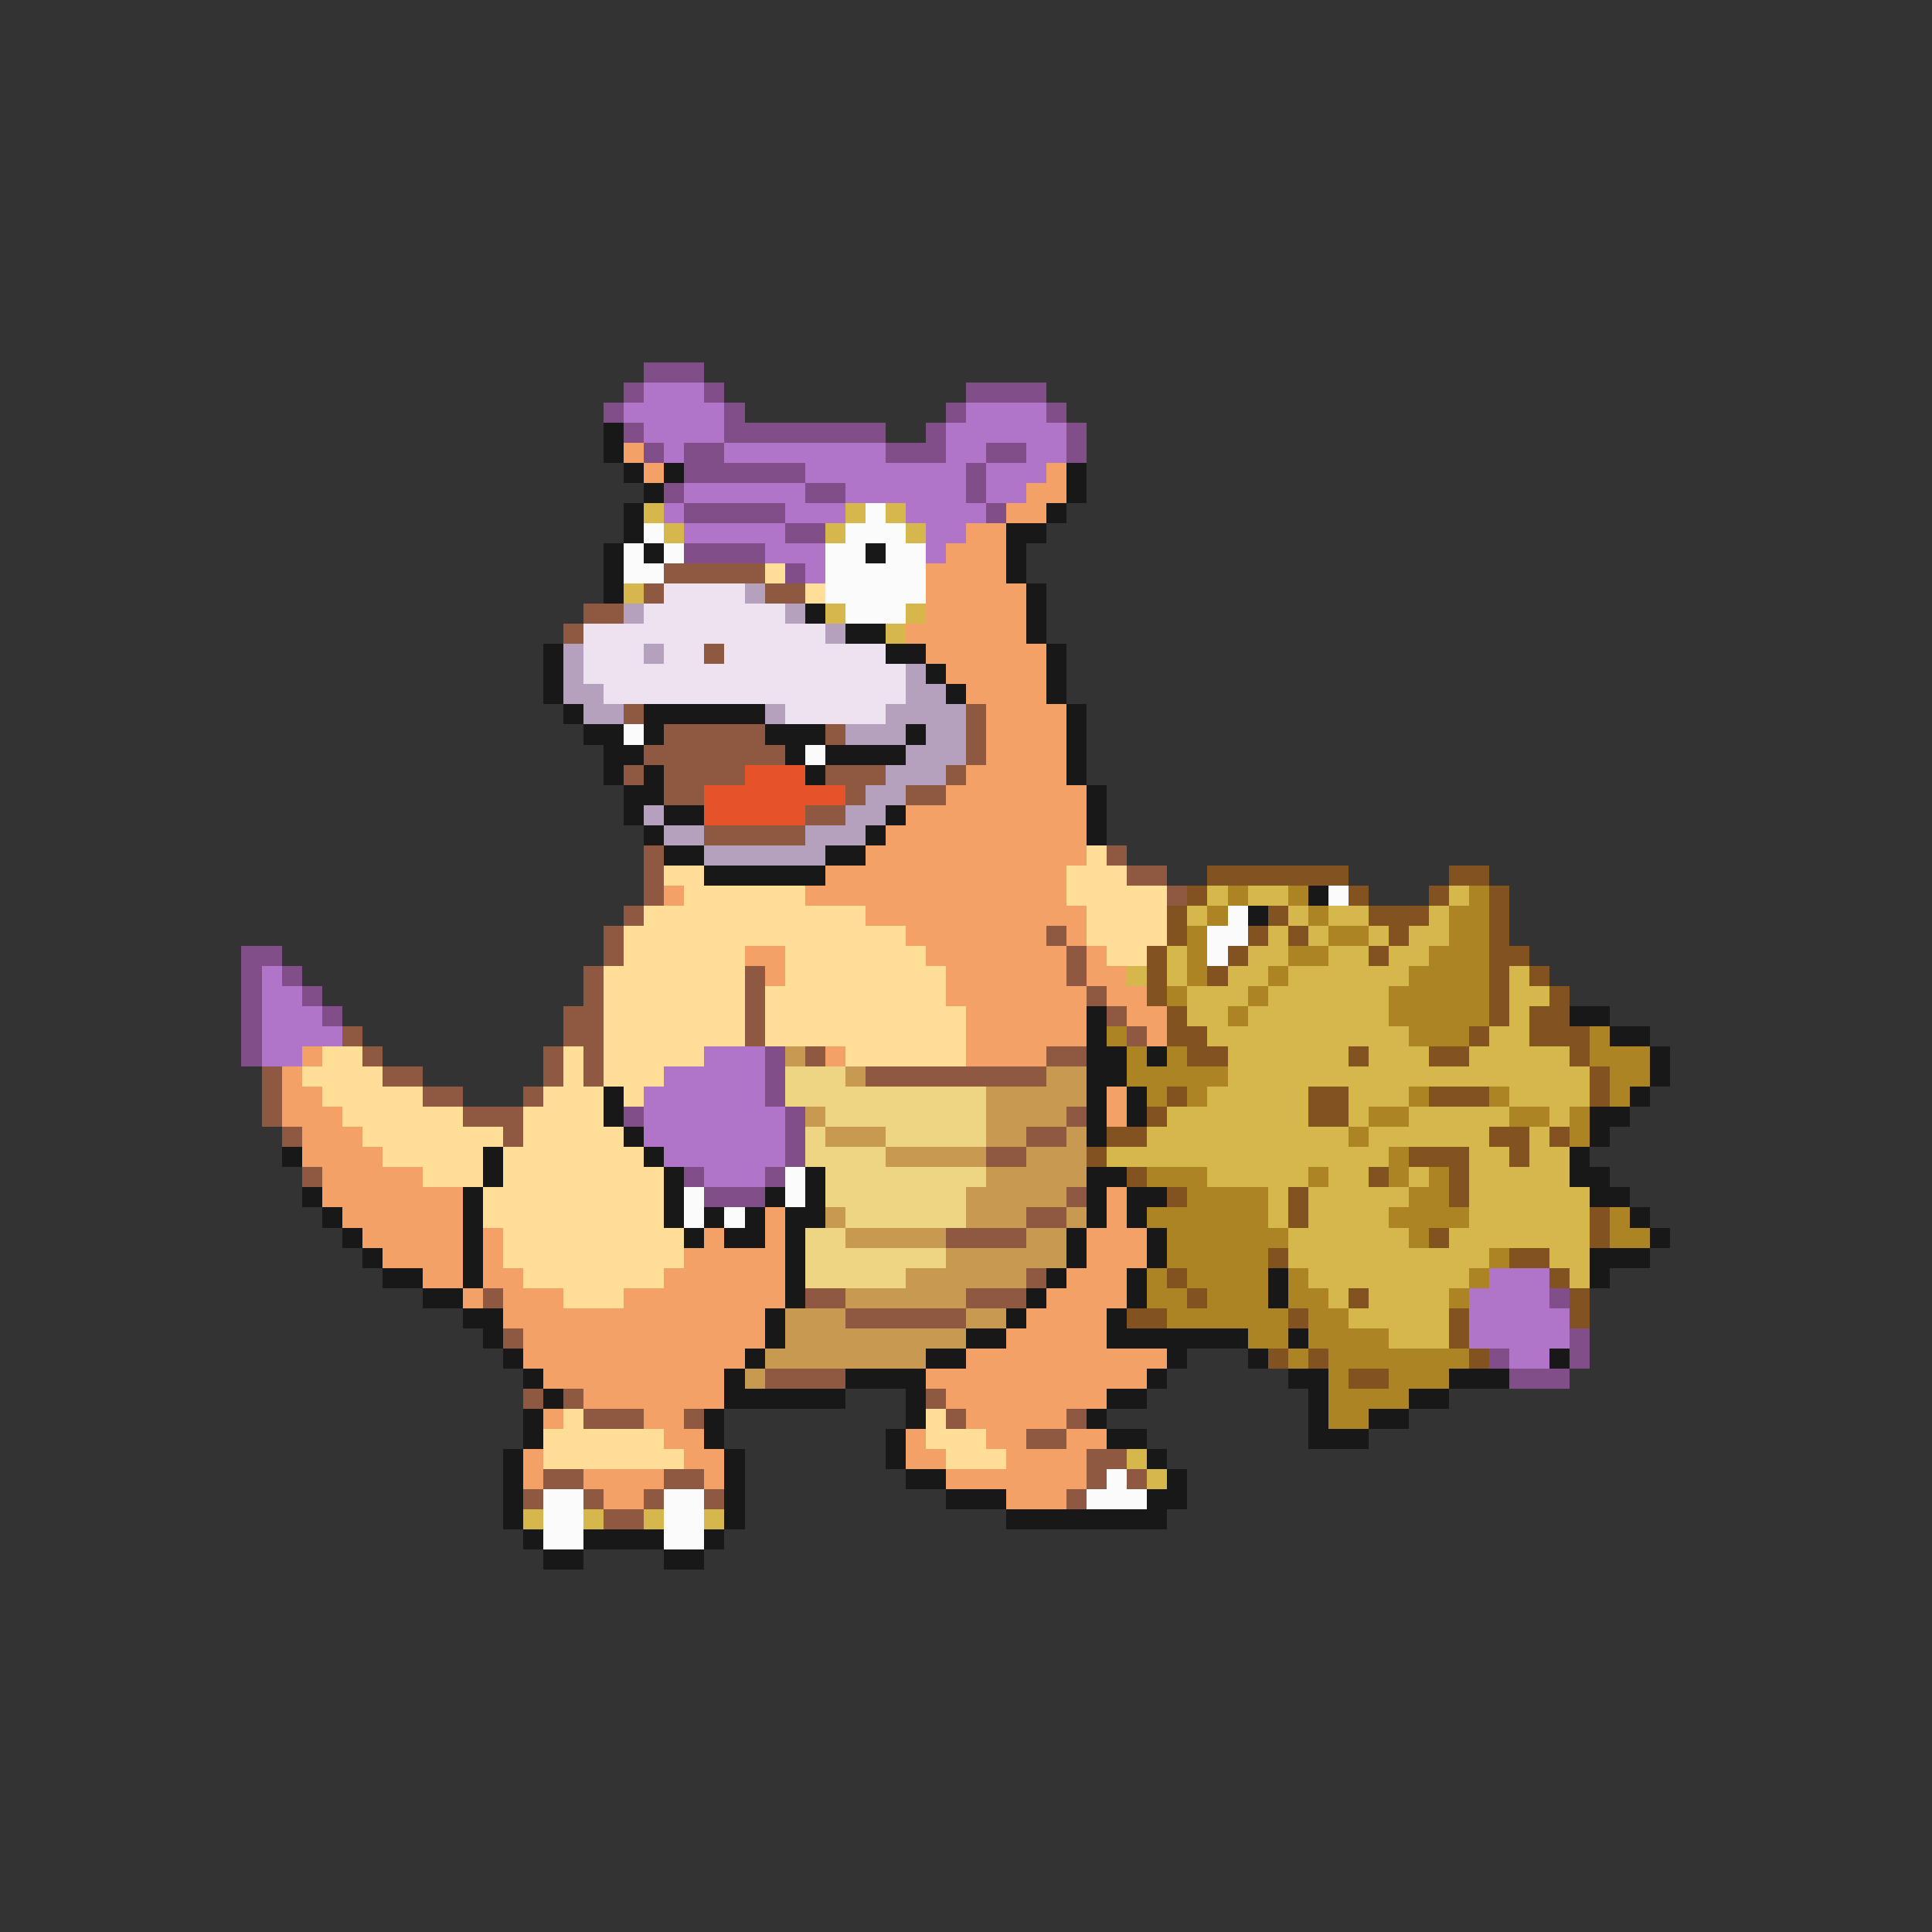 <svg xmlns="http://www.w3.org/2000/svg" viewBox="0 -0.5 96 96" shape-rendering="crispEdges">
<rect x="0" y="-0.5" width="96" height="96" fill="#333333" stroke="none"/>
<path stroke="#814e8a" d="M32 18h3M31 19h1M35 19h1M48 19h4M30 20h1M36 20h1M47 20h1M52 20h1M31 21h1M36 21h8M46 21h1M53 21h1M32 22h1M34 22h2M44 22h3M49 22h2M53 22h1M34 23h6M48 23h1M33 24h1M40 24h2M48 24h1M34 25h5M49 25h1M39 26h2M34 27h4M39 28h1M12 47h2M12 48h1M14 48h1M12 49h1M15 49h1M12 50h1M16 50h1M12 51h1M12 52h1M38 52h1M38 53h1M38 54h1M31 55h1M39 55h1M39 56h1M39 57h1M34 58h1M38 58h1M35 59h3M77 64h1M78 66h1M74 67h1M78 67h1M75 68h3" />
<path stroke="#b074c8" d="M32 19h3M31 20h5M48 20h4M32 21h4M47 21h6M33 22h1M36 22h8M47 22h2M51 22h2M40 23h8M49 23h3M34 24h6M42 24h6M49 24h2M33 25h1M39 25h3M45 25h4M34 26h5M46 26h2M38 27h3M46 27h1M40 28h1M13 48h1M13 49h2M13 50h3M13 51h4M13 52h2M35 52h3M33 53h5M32 54h6M32 55h7M32 56h7M33 57h6M35 58h3M74 63h3M73 64h4M73 65h5M73 66h5M75 67h2" />
<path stroke="#181818" d="M30 21h1M30 22h1M31 23h1M33 23h1M53 23h1M32 24h1M53 24h1M31 25h1M52 25h1M31 26h1M50 26h2M30 27h1M32 27h1M43 27h1M50 27h1M30 28h1M50 28h1M30 29h1M51 29h1M40 30h1M51 30h1M42 31h2M51 31h1M27 32h1M44 32h2M52 32h1M27 33h1M46 33h1M52 33h1M27 34h1M47 34h1M52 34h1M28 35h1M32 35h6M53 35h1M29 36h2M32 36h1M38 36h3M45 36h1M53 36h1M30 37h2M39 37h1M41 37h4M53 37h1M30 38h1M32 38h1M40 38h1M53 38h1M31 39h2M54 39h1M31 40h1M33 40h2M44 40h1M54 40h1M32 41h1M43 41h1M54 41h1M33 42h2M41 42h2M35 43h6M65 44h1M62 45h1M54 50h1M78 50h2M54 51h1M80 51h2M54 52h2M57 52h1M82 52h1M54 53h2M82 53h1M30 54h1M54 54h1M56 54h1M81 54h1M30 55h1M54 55h1M56 55h1M79 55h2M31 56h1M54 56h1M79 56h1M14 57h1M24 57h1M32 57h1M78 57h1M24 58h1M33 58h1M40 58h1M54 58h2M78 58h2M15 59h1M23 59h1M33 59h1M38 59h1M40 59h1M54 59h1M56 59h2M79 59h2M16 60h1M23 60h1M33 60h1M35 60h1M37 60h1M39 60h2M54 60h1M56 60h1M81 60h1M17 61h1M23 61h1M34 61h1M36 61h2M39 61h1M53 61h1M57 61h1M82 61h1M18 62h1M23 62h1M39 62h1M53 62h1M57 62h1M79 62h3M19 63h2M23 63h1M39 63h1M52 63h1M56 63h1M63 63h1M79 63h1M21 64h2M39 64h1M51 64h1M56 64h1M63 64h1M23 65h2M38 65h1M50 65h1M55 65h1M24 66h1M38 66h1M48 66h2M55 66h7M64 66h1M25 67h1M37 67h1M46 67h2M58 67h1M62 67h1M77 67h1M26 68h1M36 68h1M42 68h4M57 68h1M64 68h2M72 68h3M27 69h1M36 69h6M45 69h1M55 69h2M65 69h1M70 69h2M26 70h1M35 70h1M45 70h1M54 70h1M65 70h1M68 70h2M26 71h1M35 71h1M44 71h1M55 71h2M65 71h3M25 72h1M36 72h1M44 72h1M57 72h1M25 73h1M36 73h1M45 73h2M58 73h1M25 74h1M36 74h1M47 74h3M57 74h2M25 75h1M36 75h1M50 75h8M26 76h1M29 76h4M35 76h1M27 77h2M33 77h2" />
<path stroke="#f3a166" d="M31 22h1M32 23h1M52 23h1M51 24h2M50 25h2M48 26h2M47 27h3M46 28h4M46 29h5M46 30h5M45 31h6M46 32h6M47 33h5M48 34h4M49 35h4M49 36h4M49 37h4M48 38h5M47 39h7M45 40h9M44 41h10M43 42h11M41 43h12M33 44h1M40 44h13M43 45h11M45 46h7M53 46h1M37 47h2M46 47h7M54 47h1M38 48h1M47 48h6M54 48h2M47 49h7M55 49h2M48 50h6M56 50h2M48 51h6M57 51h1M15 52h1M41 52h1M48 52h4M14 53h1M14 54h2M55 54h1M14 55h3M55 55h1M15 56h3M15 57h4M16 58h5M16 59h7M55 59h1M17 60h6M38 60h1M55 60h1M18 61h5M24 61h1M35 61h1M38 61h1M54 61h3M19 62h4M24 62h1M34 62h5M54 62h3M21 63h2M24 63h2M33 63h6M53 63h3M23 64h1M25 64h3M31 64h8M52 64h4M25 65h13M51 65h4M26 66h12M50 66h5M26 67h11M48 67h10M27 68h9M46 68h11M29 69h7M47 69h8M27 70h1M32 70h2M48 70h5M33 71h2M45 71h1M49 71h2M53 71h2M26 72h1M34 72h2M45 72h2M50 72h4M26 73h1M29 73h4M35 73h1M47 73h7M30 74h2M50 74h3" />
<path stroke="#d6b74b" d="M32 25h1M42 25h1M44 25h1M33 26h1M41 26h1M45 26h1M31 29h1M41 30h1M45 30h1M44 31h1M60 44h1M62 44h2M72 44h1M59 45h1M64 45h1M66 45h2M71 45h1M63 46h1M65 46h1M68 46h1M70 46h2M58 47h1M62 47h2M66 47h2M69 47h2M56 48h1M58 48h1M61 48h2M64 48h6M75 48h1M59 49h3M63 49h6M75 49h2M59 50h2M62 50h7M75 50h1M60 51h10M74 51h2M61 52h6M68 52h3M73 52h5M61 53h18M60 54h5M67 54h3M75 54h4M58 55h7M67 55h1M70 55h5M77 55h1M57 56h10M68 56h6M76 56h1M55 57h14M73 57h2M76 57h2M60 58h5M66 58h2M70 58h1M73 58h5M63 59h1M65 59h5M73 59h6M63 60h1M65 60h4M73 60h6M64 61h6M72 61h7M64 62h10M77 62h2M65 63h8M78 63h1M66 64h1M68 64h4M67 65h5M69 66h3M56 72h1M57 73h1M26 75h1M29 75h1M32 75h1M35 75h1" />
<path stroke="#fbfbfb" d="M43 25h1M32 26h1M42 26h3M31 27h1M33 27h1M41 27h2M44 27h2M31 28h2M41 28h5M41 29h5M42 30h3M31 36h1M40 37h1M66 44h1M61 45h1M60 46h2M60 47h1M39 58h1M34 59h1M39 59h1M34 60h1M36 60h1M55 73h1M27 74h2M33 74h2M54 74h3M27 75h2M33 75h2M27 76h2M33 76h2" />
<path stroke="#8e5940" d="M33 28h5M32 29h1M38 29h2M29 30h2M28 31h1M35 32h1M31 35h1M48 35h1M33 36h5M41 36h1M48 36h1M32 37h7M48 37h1M31 38h1M33 38h4M41 38h3M47 38h1M33 39h2M42 39h1M45 39h2M40 40h2M35 41h5M32 42h1M55 42h1M32 43h1M56 43h2M32 44h1M58 44h1M31 45h1M30 46h1M52 46h1M30 47h1M53 47h1M29 48h1M37 48h1M53 48h1M29 49h1M37 49h1M54 49h1M28 50h2M37 50h1M55 50h1M17 51h1M28 51h2M37 51h1M56 51h1M18 52h1M27 52h1M29 52h1M40 52h1M52 52h2M13 53h1M19 53h2M27 53h1M29 53h1M43 53h9M13 54h1M21 54h2M26 54h1M13 55h1M23 55h3M53 55h1M14 56h1M25 56h1M51 56h2M49 57h2M15 58h1M53 59h1M51 60h2M47 61h4M51 63h1M24 64h1M40 64h2M48 64h3M42 65h6M25 66h1M38 68h4M26 69h1M28 69h1M46 69h1M29 70h3M34 70h1M47 70h1M53 70h1M51 71h2M54 72h2M27 73h2M33 73h2M54 73h1M56 73h1M26 74h1M29 74h1M32 74h1M35 74h1M53 74h1M30 75h2" />
<path stroke="#ffdf98" d="M38 28h1M40 29h1M54 42h1M33 43h2M53 43h3M34 44h6M53 44h5M32 45h11M54 45h4M31 46h14M54 46h4M31 47h6M39 47h7M55 47h2M30 48h7M39 48h8M30 49h7M38 49h9M30 50h7M38 50h10M30 51h7M38 51h10M16 52h2M28 52h1M30 52h5M42 52h6M15 53h4M28 53h1M30 53h3M16 54h5M27 54h3M31 54h1M17 55h6M26 55h4M18 56h7M26 56h5M19 57h5M25 57h7M21 58h3M25 58h8M24 59h9M24 60h9M25 61h9M25 62h9M26 63h7M28 64h3M28 70h1M46 70h1M27 71h6M46 71h3M27 72h7M47 72h3" />
<path stroke="#ede2ef" d="M33 29h4M32 30h7M29 31h12M29 32h3M33 32h2M36 32h8M29 33h16M30 34h15M39 35h5" />
<path stroke="#b5a0bd" d="M37 29h1M31 30h1M39 30h1M41 31h1M28 32h1M32 32h1M28 33h1M45 33h1M28 34h2M45 34h2M29 35h2M38 35h1M44 35h4M42 36h3M46 36h2M45 37h3M44 38h3M43 39h2M32 40h1M42 40h2M33 41h2M40 41h3M35 42h6" />
<path stroke="#e65229" d="M37 38h3M35 39h7M35 40h5" />
<path stroke="#825321" d="M60 43h7M72 43h2M59 44h1M67 44h1M71 44h1M74 44h1M58 45h1M63 45h1M68 45h3M74 45h1M58 46h1M62 46h1M64 46h1M69 46h1M74 46h1M57 47h1M61 47h1M68 47h1M74 47h2M57 48h1M60 48h1M74 48h1M76 48h1M57 49h1M74 49h1M77 49h1M58 50h1M74 50h1M76 50h2M58 51h2M73 51h1M76 51h3M59 52h2M67 52h1M71 52h2M78 52h1M79 53h1M58 54h1M65 54h2M71 54h3M79 54h1M57 55h1M65 55h2M55 56h2M74 56h2M77 56h1M54 57h1M70 57h3M75 57h1M56 58h1M68 58h1M72 58h1M58 59h1M64 59h1M72 59h1M64 60h1M79 60h1M71 61h1M79 61h1M63 62h1M75 62h2M58 63h1M77 63h1M59 64h1M67 64h1M78 64h1M56 65h2M64 65h1M72 65h1M78 65h1M72 66h1M63 67h1M65 67h1M73 67h1M67 68h2" />
<path stroke="#ad8424" d="M61 44h1M64 44h1M73 44h1M60 45h1M65 45h1M72 45h2M59 46h1M66 46h2M72 46h2M59 47h1M64 47h2M71 47h3M59 48h1M63 48h1M70 48h4M58 49h1M62 49h1M69 49h5M61 50h1M69 50h5M55 51h1M70 51h3M79 51h1M56 52h1M58 52h1M79 52h3M56 53h5M80 53h2M57 54h1M59 54h1M70 54h1M74 54h1M80 54h1M68 55h2M75 55h2M78 55h1M67 56h1M78 56h1M69 57h1M57 58h3M65 58h1M69 58h1M71 58h1M59 59h4M70 59h2M57 60h6M69 60h4M80 60h1M58 61h6M70 61h1M80 61h2M58 62h5M74 62h1M57 63h1M59 63h4M64 63h1M73 63h1M57 64h2M60 64h3M64 64h2M72 64h1M58 65h6M65 65h2M62 66h2M65 66h4M64 67h1M66 67h7M66 68h1M69 68h3M66 69h4M66 70h2" />
<path stroke="#c89a51" d="M39 52h1M42 53h1M52 53h2M49 54h5M40 55h1M49 55h4M41 56h3M49 56h2M53 56h1M44 57h5M51 57h3M49 58h5M48 59h5M41 60h1M48 60h3M53 60h1M42 61h5M51 61h2M47 62h6M45 63h6M42 64h6M39 65h3M48 65h2M39 66h9M38 67h8M37 68h1" />
<path stroke="#eed583" d="M39 53h3M39 54h10M41 55h8M40 56h1M44 56h5M40 57h4M41 58h8M41 59h7M42 60h6M40 61h2M40 62h7M40 63h5" />
</svg>